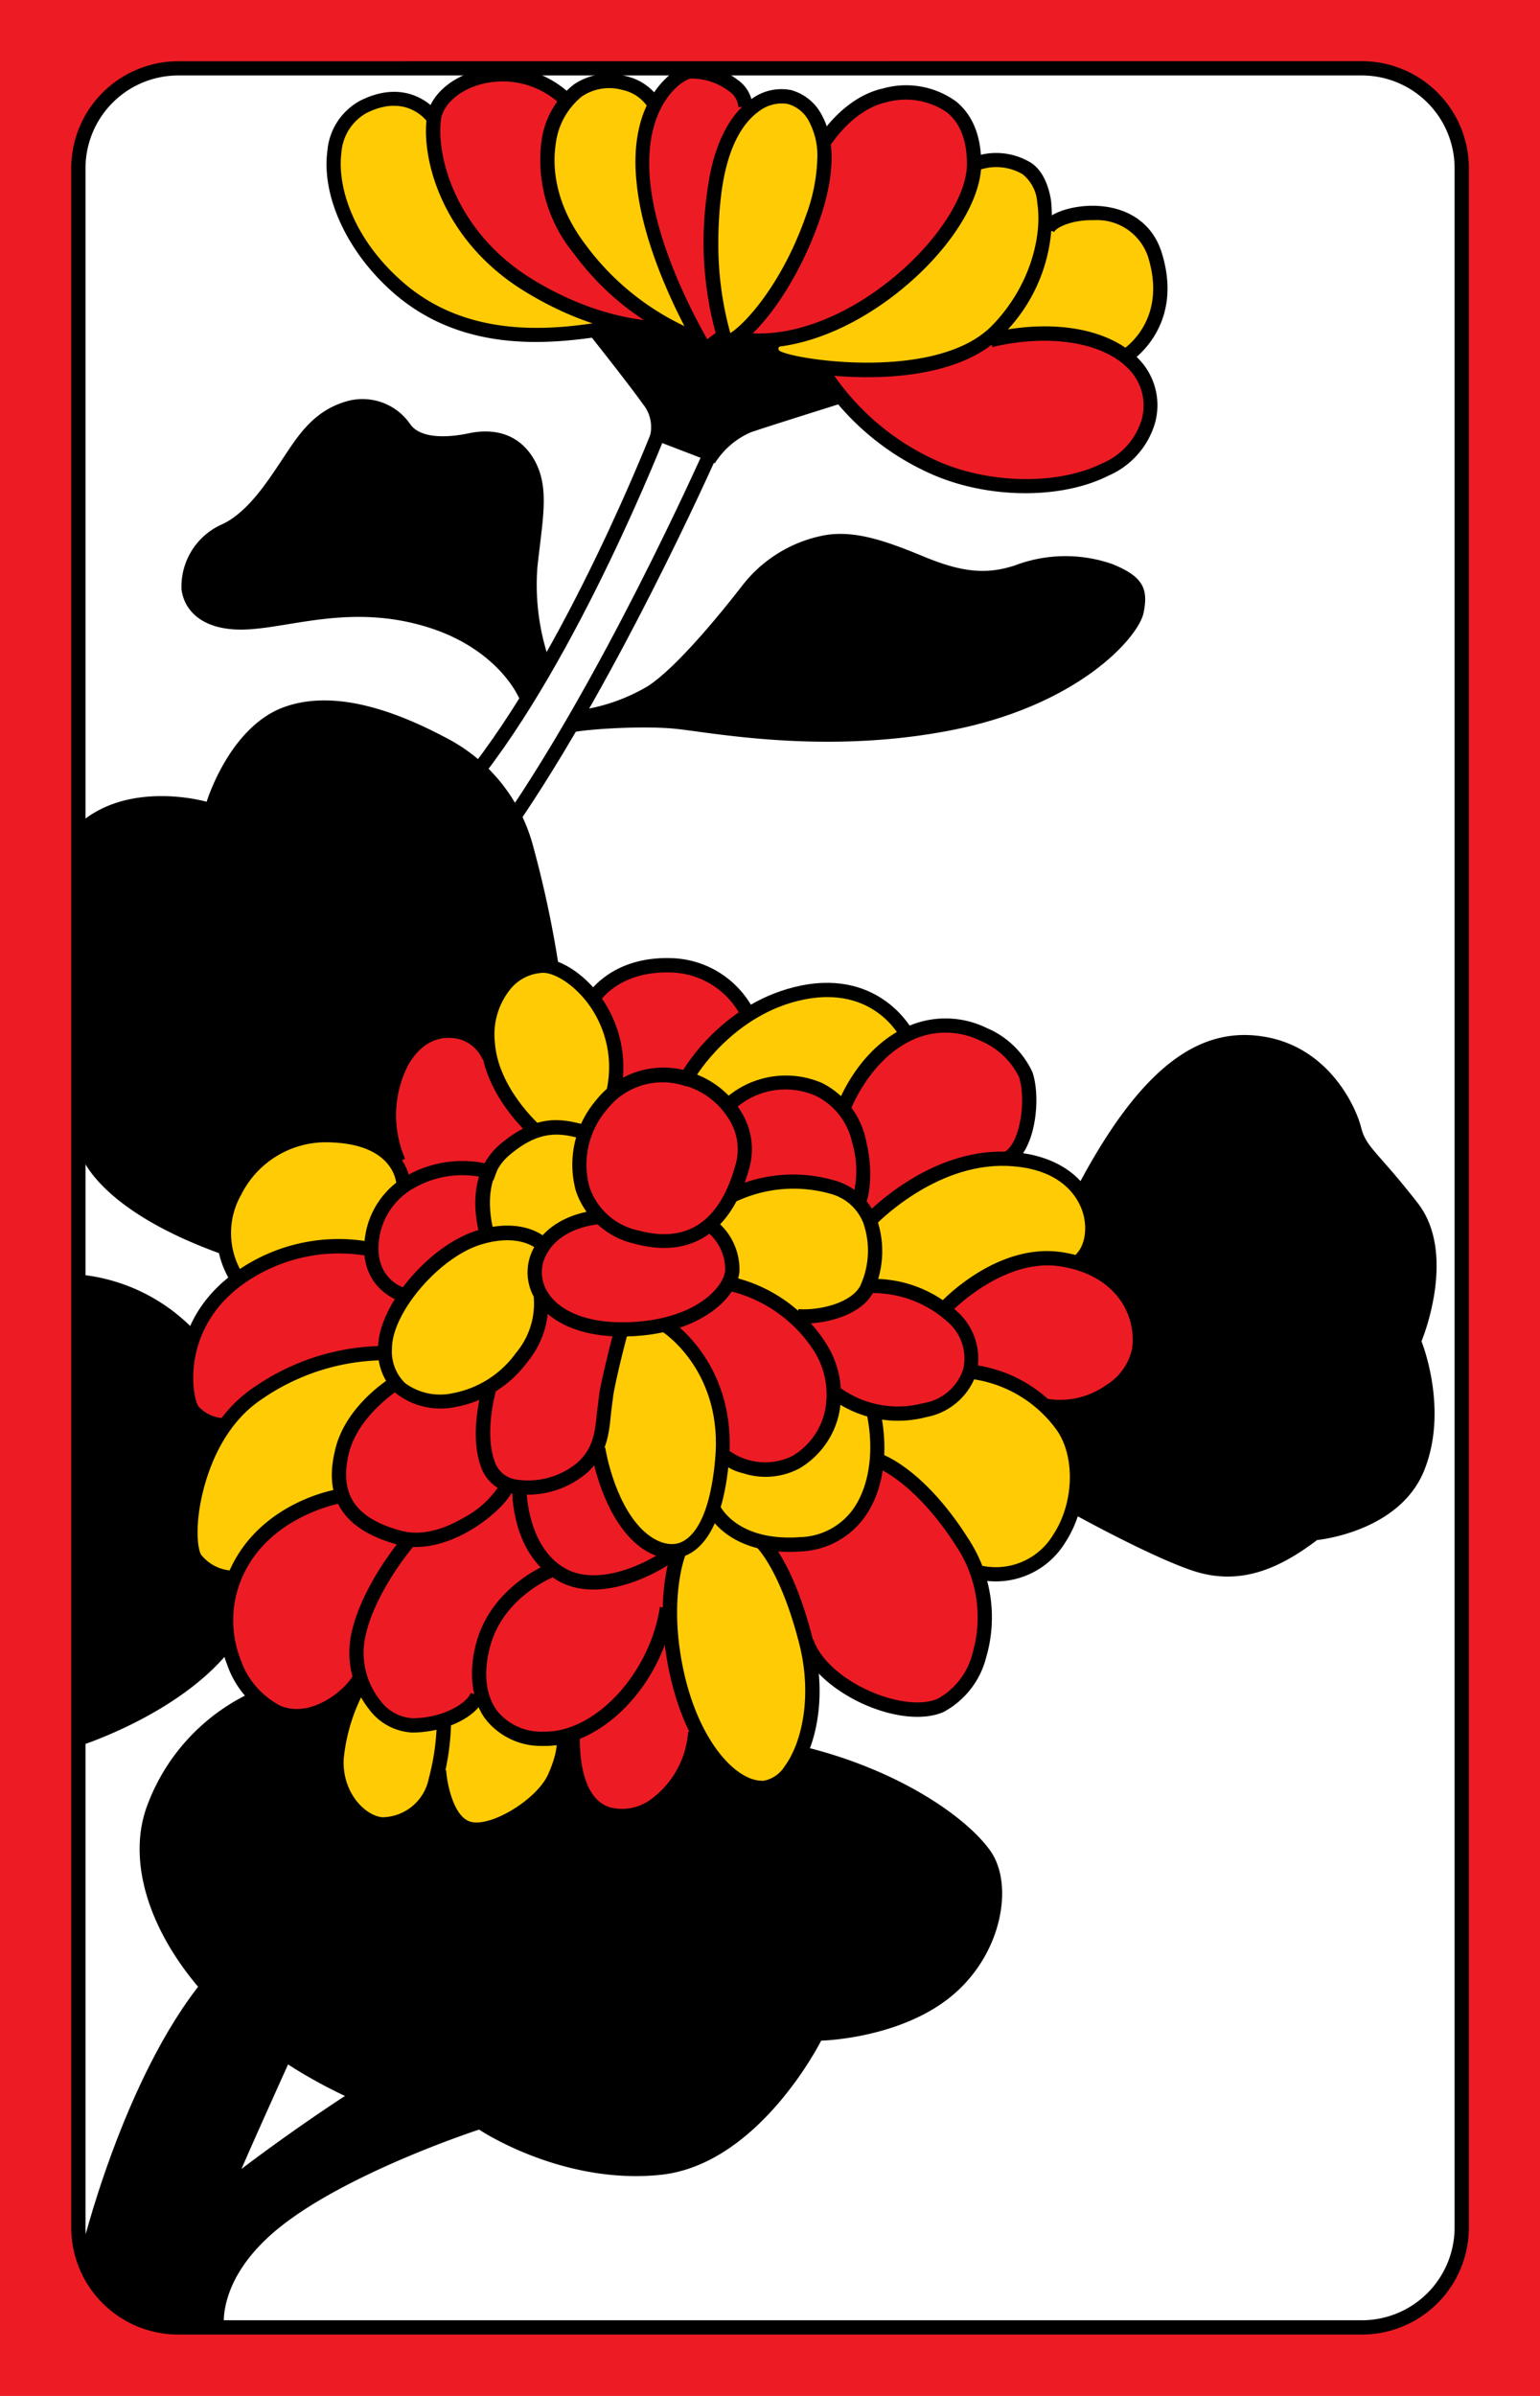 <svg id="_10_3" xmlns="http://www.w3.org/2000/svg" viewBox="0 0 153.07 238.11"><defs><style>.cls-1{fill:#ed1c24;}.cls-2{fill:#fff;}.cls-3{fill:#ffcb05;}</style></defs><title>_9_3</title><rect class="cls-1" width="153.07" height="238.11"/><path class="cls-2" d="M212.49,289.26v206.5l5.67,6.17,8.33,3.66,114.83-.16s8.84-2,8.67-9.84v-206s-.83-7.83-10-8.5l-118.67-.16S213.66,282.26,212.49,289.26Z" transform="translate(-204.7 -274.29)"/><path class="cls-1" d="M227,397.76l1.12,3.46s-4,3.87-5.29,6.37a69,69,0,0,0-2.83,6.5l1,7.34,1.67,9.33,3.83,5.67s3.83,7.16,4.33,8,2.67,5.83,2.67,5.83l9,9.5,13.33-1.17s11-1.66,12.67-2.16,8.33-2.67,8.33-2.67l2.84-9.67,2-7.5,3.83,2.67s4.67,5,10.67,5,7.75-8.83,5.95-13.67,8.71-14.83,8.71-14.83l8.67-1.67s3.67-6.83,3.67-8-4.5-8-4.5-8l-4-3.5-2.55-1.75s-1.62-2.25-6.45-3.58c0,0,3.16-6.67-.5-10.17a9.18,9.18,0,0,0-10.3-2.12,6.58,6.58,0,0,1-5.2-.21l-10.34-1.67s-5.83-9.66-15.83-1.66l-6.83,1.66-6.17-1.66-6.5,1.83-4.83,4.5-4.84,6.33Z" transform="translate(-204.7 -274.29)"/><path class="cls-1" d="M260.86,284.09a10.37,10.37,0,0,0-5.87-2.37c-3.13,0-5.75,1-6.88,3.25a40.72,40.72,0,0,0-2.12,7.37l2.25,5.13,7.25,5.75,8.62,3.62,5.38,2.38s7.25,3.25,7.87,3.5,7.75,1.12,7.75,1.12l3.13-.37s4.87,5.62,10.12,7.62,15.25,2.5,19-2.37.38-7.63-.87-9-3.5-4-3.63-5.25-11.12-13.88-11.12-13.88a6.26,6.26,0,0,0-4.13-6.37c-4.62-1.75-8.37.25-11,3.12l-7-2a9.46,9.46,0,0,0-3.87-3.75c-2.38-1-4.88.5-6,3S260.86,284.09,260.86,284.09Z" transform="translate(-204.7 -274.29)"/><path class="cls-3" d="M266.11,306.59s-9.62,2.63-17.62-.75S237,292.47,238,288.34s6.62-6,9.62-2.5C247.61,285.84,245.86,300.59,266.11,306.59Z" transform="translate(-204.7 -274.29)"/><path class="cls-3" d="M273.11,307.72s-9.5-4.88-12.37-10.63-1.75-11.75,1-13.75a6,6,0,0,1,8,1.25s-2.13,3.75-1,9.88,6.12,14.37,6.12,14.37Z" transform="translate(-204.7 -274.29)"/><path class="cls-3" d="M277.11,308.84a43.55,43.55,0,0,1-1.75-13.75c.38-7.12,3.75-10.87,6.63-11.12s4.62,2,4.62,6.87-4,11.88-8.25,16.63Z" transform="translate(-204.7 -274.29)"/><path class="cls-3" d="M280.24,308.22s16.87-1.5,21.12-17.75a6.76,6.76,0,0,1,4.5.25c2.38,1,3,3.37,2.88,5.37,0,0,.62.63,1.25.25s5.62-2.62,8.62,1.63.38,10.25-1.75,11.5l-1-.13s-5.12-3.62-13-1.25a30.18,30.18,0,0,1-17,2.75h-4.75L280,310Z" transform="translate(-204.7 -274.29)"/><path class="cls-3" d="M277.16,383.93s-3-2-3.84-2.5c0,0,1.79-4.71,8.29-7.84s12,.63,13.25,3.38a19.89,19.89,0,0,0-6.37,7.12S284,378.88,277.16,383.93Z" transform="translate(-204.7 -274.29)"/><path class="cls-3" d="M265.86,382.84a16.67,16.67,0,0,0-1.5-8.37A7.73,7.73,0,0,0,258,370a7,7,0,0,0-4.88,2.87c-1.62,2.25.38,5.75.38,6.63s1.12,4.25,4.12,7.12c0,0-3.37,1.13-4.37,3.75a10.34,10.34,0,0,0-.13,6.5s-3,.63-6.5,4.38-4.25,8.75-2.62,11,7.12,2.25,10.37-.75a16.18,16.18,0,0,0,4.5-8,6,6,0,0,1-.75-4.38c.63-2.25,3.88-3.62,5.88-3.75a7.9,7.9,0,0,1-1.75-6.75A8.05,8.05,0,0,1,265.86,382.84Z" transform="translate(-204.7 -274.29)"/><path class="cls-3" d="M241.49,398.34s1-4.5,3.12-6.25v-.75L242.74,388l-5.25-2.63s-7.38,1-8,1.38-4,5-4,5l.62,5.37,1.25,2,.75,2.13A21,21,0,0,1,241.49,398.34Z" transform="translate(-204.7 -274.29)"/><path class="cls-3" d="M242.61,408.72l1.13,3.12s-6.13,2.63-5,11a14.69,14.69,0,0,0-11,9.13l-4.63-2.25-1.25-4.5.63-6.5,4.87-3.25S232.11,408.72,242.61,408.72Z" transform="translate(-204.7 -274.29)"/><path class="cls-3" d="M240.74,441.47a5.27,5.27,0,0,0,4.12,4.12c3.5.63,7.38-2.5,7.38-2.5a7.79,7.79,0,0,0,8.25,3.75c.62,0,.5,1.38.5,1.38L258.74,457a48.85,48.85,0,0,1-4.63,3.37c-.37,0-9.5-.87-9.5-.87s-6.37-2.63-7-3.63-3.12-5.25-3.12-5.25l2.75-5.37Z" transform="translate(-204.7 -274.29)"/><path class="cls-3" d="M266.36,406.72s-1.12,5.12-1.37,6.62-1,4.88-1,4.88,1.5,6.37,3.87,8.5,4.75,2,6.13.37,2.75-6.5,2.37-12.25-5.37-9-5.37-9Z" transform="translate(-204.7 -274.29)"/><path class="cls-3" d="M272.11,428.34s-1.87,4.13-.5,10.88,5.88,12.87,5.88,12.87,3.5,2.63,3.87,2.38,3.13-2.75,3.13-2.75l-.13-3.5a18.86,18.86,0,0,0,.5-11.38c-1.62-6.62-3.87-9.12-3.87-9.12s-3.63-1.13-4.38-1.88l-1.12-1.12S272,426,272.11,428.34Z" transform="translate(-204.7 -274.29)"/><path class="cls-3" d="M276.36,419.09a8.82,8.82,0,0,0,7,.63c3.63-1.38,4.13-5.88,4.13-6.38s1.37.13,1.37.13l2.5,1.12s2,7.13-1.87,11S278.61,427,278.61,427l-2.25-1.75s-1.75-1.13-1.5-1.5S276.36,419.09,276.36,419.09Z" transform="translate(-204.7 -274.29)"/><path class="cls-3" d="M291.36,414.59a12.79,12.79,0,0,0,6.38-.87c3-1.38,3.25-3,3.25-3s6.87.25,10.62,5.75,2.63,6.25,2.63,6.25l-3,1.5s-.88,6.75-9.13,6.37c0,0-3.87-8-10.25-11Z" transform="translate(-204.7 -274.29)"/><path class="cls-3" d="M291.24,395.34a12.3,12.3,0,0,1-.13,6.25l.5.5a11.53,11.53,0,0,1,7.13,2.25,14.09,14.09,0,0,1,6-4c3.62-1.12,8.12-.37,9-.25s1.75-3.75,1.75-3.75l-3.38-3.5s-2-3.25-7.87-3.62S292.74,392.72,291.24,395.34Z" transform="translate(-204.7 -274.29)"/><path class="cls-3" d="M277.61,393l-2.12,3a8.88,8.88,0,0,1,2,5.75,24.09,24.09,0,0,1,6.37,3.62s5.88-.62,7.38-3.25,0-7.37-1.63-9.12S280.74,391.09,277.61,393Z" transform="translate(-204.7 -274.29)"/><path d="M222.41,280.38A10.64,10.64,0,0,0,211.78,291V495.67a10.64,10.64,0,0,0,10.63,10.63H340.07a10.64,10.64,0,0,0,10.63-10.63V291a10.64,10.64,0,0,0-10.63-10.63ZM213.2,495.67V291a9.22,9.22,0,0,1,9.21-9.21H340.07a9.22,9.22,0,0,1,9.21,9.21V495.67a9.22,9.22,0,0,1-9.21,9.21H222.41A9.22,9.22,0,0,1,213.2,495.67Z" transform="translate(-204.7 -274.29)"/><path d="M263.94,383.64a9.85,9.85,0,0,0-2,9,8,8,0,0,0,5.86,5.26c5.58,1.51,9.62-1.15,11.37-7.49a7,7,0,0,0-.76-5.56,9,9,0,0,0-5.1-4l.11,0A8.54,8.54,0,0,0,263.94,383.64Zm4.23,12.94a6.56,6.56,0,0,1-4.88-4.33,8.4,8.4,0,0,1,1.75-7.71,7,7,0,0,1,7.85-2.29l.05,0H273a7.6,7.6,0,0,1,4.19,3.33,5.56,5.56,0,0,1,.62,4.46C276.25,395.7,273,397.88,268.17,396.58Z" transform="translate(-204.7 -274.29)"/><path d="M257.69,398.44a5.06,5.06,0,0,0,.23,5c1.44,2.34,4.57,3.67,8.57,3.67,7.67,0,11.52-3.87,11.71-6.49a6.23,6.23,0,0,0-2.45-5.11l-.85,1.13a4.83,4.83,0,0,1,1.88,3.88c-.13,1.81-3.28,5.18-10.29,5.18-3.5,0-6.18-1.1-7.36-3a3.67,3.67,0,0,1-.17-3.64c1.45-2.91,5.35-3.11,5.39-3.11l-.06-1.42C264.1,394.56,259.52,394.78,257.69,398.44Z" transform="translate(-204.7 -274.29)"/><path d="M252.11,396.58c-4.77,1.47-9.83,7.47-9.83,11.68a5.79,5.79,0,0,0,1.79,4.51,7.23,7.23,0,0,0,5.84,1.36,11.45,11.45,0,0,0,7.24-4.52,9,9,0,0,0,2-6.62l-1.4.2a7.59,7.59,0,0,1-1.77,5.56,10,10,0,0,1-6.29,4,5.88,5.88,0,0,1-4.72-1,4.38,4.38,0,0,1-1.31-3.45c0-3.55,4.7-9.05,8.83-10.32,3.82-1.18,5.56.42,5.63.49l1-1C259.06,397.33,256.8,395.14,252.11,396.58Z" transform="translate(-204.7 -274.29)"/><path d="M264.29,412.63l-.25,2c-.19,1.94-.35,3.62-2,5.06a7.65,7.65,0,0,1-6.07,1.63,2.64,2.64,0,0,1-2-1.53c-1.22-2.89,0-7.15,0-7.19l-1.36-.41c0,.2-1.39,4.79,0,8.15a4,4,0,0,0,3,2.36,9.09,9.09,0,0,0,7.32-1.94c2.1-1.81,2.3-3.94,2.5-6l.24-1.9c.48-2.61,1.47-6.24,1.48-6.28l-1.36-.37C265.76,406.39,264.79,410,264.29,412.63Z" transform="translate(-204.7 -274.29)"/><path d="M270.6,406.68c.24.17,6,4.07,5.18,12.68-.57,6.28-2.44,7.86-3.51,8.25s-2.51-.08-3.78-1.35c-2.8-2.8-3.63-8.05-3.63-8.11l-1.41.22c0,.23.91,5.76,4,8.89,1.67,1.67,3.59,2.29,5.26,1.68s3.84-2.75,4.44-9.45c.87-9.48-5.54-13.81-5.81-14Z" transform="translate(-204.7 -274.29)"/><path d="M277.34,402.62a13.84,13.84,0,0,1,8.21,5.84,8.09,8.09,0,0,1,1.1,6.25,6.93,6.93,0,0,1-3.18,4.27,6.1,6.1,0,0,1-6.37-.58l-1.25.68a5.08,5.08,0,0,0,2.71,1.62,7.17,7.17,0,0,0,5.62-.49,8.42,8.42,0,0,0,3.85-5.14,9.39,9.39,0,0,0-1.27-7.34,15,15,0,0,0-9.13-6.5Z" transform="translate(-204.7 -274.29)"/><path d="M277.15,392.47l.67,1.25a13.45,13.45,0,0,1,9.46-.78,4.83,4.83,0,0,1,3.22,2.87,8.37,8.37,0,0,1-.3,6.28c-.95,1.75-4.18,2.46-6.15,2.3l-.12,1.41c2.34.19,6.21-.62,7.52-3a9.72,9.72,0,0,0,.36-7.48,6.27,6.27,0,0,0-4.11-3.7A14.72,14.72,0,0,0,277.15,392.47Z" transform="translate(-204.7 -274.29)"/><path d="M291.11,401.39l.1,1.41a11.07,11.07,0,0,1,7.62,2.81,4.79,4.79,0,0,1,1.62,4.72,5,5,0,0,1-4,3.41,9.79,9.79,0,0,1-8.17-1.48l-1,1a11.12,11.12,0,0,0,9.5,1.86,6.5,6.5,0,0,0,5-4.42,6.26,6.26,0,0,0-2-6.12A12.26,12.26,0,0,0,291.11,401.39Z" transform="translate(-204.7 -274.29)"/><path d="M290.8,414.58c.85,3.74.33,7.48-1.37,9.78a6.7,6.7,0,0,1-5.16,2.69c-6.21.46-7.9-2.95-8-3.09l-1.29.59c.08.19,2.12,4.45,9.36,3.92a8.21,8.21,0,0,0,6.2-3.27c2-2.66,2.57-6.74,1.61-10.93Z" transform="translate(-204.7 -274.29)"/><path d="M279.85,428s2.39,2.2,4.29,9.64c1.33,5.23.25,9.86-1.42,12.14a3.15,3.15,0,0,1-2.1,1.48c-2.69.15-6.4-3.84-7.94-10.78-1.59-7.16.11-11.54.13-11.58l-1.31-.53c-.08.19-1.9,4.79-.2,12.42,1.79,8,6.08,12.07,9.39,11.88a4.45,4.45,0,0,0,3.17-2.05c1.73-2.36,3.2-7.26,1.65-13.33-2-8-4.61-10.26-4.72-10.36Z" transform="translate(-204.7 -274.29)"/><path d="M291.76,420.1s3.85,1.38,8,7.87a12.8,12.8,0,0,1,1.62,10.57,7.15,7.15,0,0,1-3.47,4.57c-1.58.69-4.18.39-6.79-.77-2.81-1.25-4.95-3.22-5.59-5.14l-1.34.45c.77,2.32,3.15,4.55,6.35,6,3,1.34,6,1.63,7.94.78a8.53,8.53,0,0,0,4.25-5.46,14.18,14.18,0,0,0-1.77-11.74c-4.42-7-8.53-8.4-8.71-8.46Z" transform="translate(-204.7 -274.29)"/><path d="M260.13,431.37c2.6,1.5,5.73.83,7.9,0,1.54-.58,3.89-1.83,4.13-2.56l-1.26-.61c-.52.6-6.28,4.12-10.06,1.94s-3.81-7.82-3.81-7.87l-1.42,0C255.61,422.5,255.49,428.69,260.13,431.37Z" transform="translate(-204.7 -274.29)"/><path d="M252.14,437.22c-.91,3-.63,5.92.78,7.87a7,7,0,0,0,5.71,2.71c5.9.18,12-6.18,13.06-13.61l-1.4-.2c-1,6.64-6.49,12.55-11.61,12.39a5.59,5.59,0,0,1-4.61-2.12c-1.15-1.59-1.36-4-.57-6.63,1.38-4.6,6-6.53,6.09-6.55l-.53-1.31C258.84,429.86,253.72,432,252.14,437.22Z" transform="translate(-204.7 -274.29)"/><path d="M238,418.43c-1.16,4.82.86,7.88,6.16,9.35,2.74.75,5.46-.34,7.25-1.38,2.11-1.23,4-3.09,4.3-4.14l-1.38-.34a9.76,9.76,0,0,1-3.68,3.28c-1.55.89-3.86,1.83-6.11,1.21-4.54-1.25-6.13-3.61-5.17-7.65.92-3.83,5-6.37,5-6.4l-.74-1.2C243.43,411.27,239,414,238,418.43Z" transform="translate(-204.7 -274.29)"/><path d="M239.63,436.61a9.05,9.05,0,0,0,1.74,7.53,5.69,5.69,0,0,0,4.29,2.33c3.31,0,6.53-1.57,7.17-3.49l-1.35-.44c-.35,1-2.73,2.51-5.82,2.51a4.33,4.33,0,0,1-3.19-1.8,7.59,7.59,0,0,1-1.45-6.34c.94-4.43,4.8-9,4.84-9l-1.08-.93C244.62,427.16,240.66,431.82,239.63,436.61Z" transform="translate(-204.7 -274.29)"/><path d="M237.45,449.06c-.19,4.37,2.92,7.05,5.15,7.24a6.18,6.18,0,0,0,6.07-4.85,24.18,24.18,0,0,0,.86-5.86h-1.42a23.24,23.24,0,0,1-.8,5.48,4.77,4.77,0,0,1-4.6,3.82c-1.7-.15-4-2.41-3.85-5.77A18.1,18.1,0,0,1,241.1,442l-1.22-.72A19.2,19.2,0,0,0,237.45,449.06Z" transform="translate(-204.7 -274.29)"/><path d="M260,447s.33,1.06-.82,3.63-6,5.46-7.9,4.64c-1.59-.68-2.16-3.89-2.24-5.07l-1.41.1c0,.52.44,5.13,3.09,6.27,2.87,1.23,8.35-2.2,9.76-5.37s.94-4.49.84-4.73Z" transform="translate(-204.7 -274.29)"/><path d="M269.48,453.05a4.81,4.81,0,0,1-4.13.86c-3.4-1-3-7.2-3-7.27l-1.41-.1c0,.3-.49,7.42,4,8.73a6.19,6.19,0,0,0,5.33-1.06,10.45,10.45,0,0,0,4.24-7.74l-1.41-.09A9.14,9.14,0,0,1,269.48,453.05Z" transform="translate(-204.7 -274.29)"/><path d="M227.69,430a12,12,0,0,0-.44,9.65,9.48,9.48,0,0,0,4.8,5.48c4,1.66,8.26-2,9.09-3.87l-1.3-.57c-.57,1.28-4.05,4.44-7.25,3.13a8.17,8.17,0,0,1-4-4.67,10.67,10.67,0,0,1,.38-8.53c2.8-5.75,9.58-6.93,9.64-6.95l-.22-1.39C238.07,422.28,230.81,423.53,227.69,430Z" transform="translate(-204.7 -274.29)"/><path d="M229.93,412.17c-4.79,3.19-6.28,9-6.7,11.34-.5,2.77-.36,5.19.35,6.17a5.58,5.58,0,0,0,4.24,2.12v-1.42a4.2,4.2,0,0,1-3.1-1.54c-.34-.46-.6-2.35-.11-5.08.39-2.16,1.76-7.52,6.1-10.41a21.83,21.83,0,0,1,12.06-3.88l.08-1.42A23,23,0,0,0,229.93,412.17Z" transform="translate(-204.7 -274.29)"/><path d="M227.9,400.86c-6.78,5-5.59,12.48-4.68,13.94,1,1.62,3.44,1.83,3.55,1.83l.11-1.41a3.57,3.57,0,0,1-2.46-1.17c-.67-1.07-1.68-7.63,4.32-12.05a16.42,16.42,0,0,1,12.58-2.88l.34-1.38A17.62,17.62,0,0,0,227.9,400.86Z" transform="translate(-204.7 -274.29)"/><path d="M245.37,391a8.31,8.31,0,0,0-4.24,5.44c-1.3,5.75,3.28,7.15,3.33,7.17l.4-1.36c-.14,0-3.35-1.08-2.35-5.5a6.89,6.89,0,0,1,3.54-4.5,9.65,9.65,0,0,1,7.7-.66l.48-1.33A11.16,11.16,0,0,0,245.37,391Z" transform="translate(-204.7 -274.29)"/><path d="M254.36,388.05c-3.82,3.28-2,9-1.88,9.27l1.35-.45c0-.05-1.64-5.09,1.45-7.74s5.15-2.2,7.08-1.71l.12,0,.35-1.38-.13,0C260.64,385.52,258.07,384.88,254.36,388.05Z" transform="translate(-204.7 -274.29)"/><path d="M301,411.3a12.48,12.48,0,0,1,8.79,5.19c1.8,2.67,1.64,7.2-.39,10.3a6.66,6.66,0,0,1-7.07,3.11l-.25,1.39a8.08,8.08,0,0,0,8.51-3.72c2.35-3.61,2.51-8.72.37-11.87a13.72,13.72,0,0,0-9.88-5.82Z" transform="translate(-204.7 -274.29)"/><path d="M298.14,403.77l1,1c.05-.06,5.32-5.55,11-4.62,5.54.89,7.55,4.88,7.08,8.2a5.64,5.64,0,0,1-2.65,3.64,7.8,7.8,0,0,1-6,1.27l-.34,1.37a9.07,9.07,0,0,0,7.11-1.46,7.05,7.05,0,0,0,3.26-4.62c.57-4-1.77-8.75-8.25-9.8S298.38,403.52,298.14,403.77Z" transform="translate(-204.7 -274.29)"/><path d="M290.64,395.11l1,1c.06-.07,5.89-6.21,13.13-5.95,5.64.21,7.17,3.34,7.57,4.67.52,1.75.11,3.63-1,4.38l.82,1.16c1.56-1.11,2.19-3.6,1.5-5.94-1-3.39-4.33-5.52-8.88-5.68C297,388.43,290.89,394.84,290.64,395.11Z" transform="translate(-204.7 -274.29)"/><path d="M276.65,383.59l1,1a7.48,7.48,0,0,1,8.21-1.36,6.78,6.78,0,0,1,3.54,4.6,9.88,9.88,0,0,1,0,5.64l1.09.9c.68-.81,1-3.74.35-6.45a8.28,8.28,0,0,0-4.43-6A9.08,9.08,0,0,0,276.65,383.59Z" transform="translate(-204.7 -274.29)"/><path d="M295.4,376.1c-5.41,2.09-7.49,8-7.58,8.26l1.34.46c0-.05,2-5.55,6.75-7.4a7.87,7.87,0,0,1,6.28.32,7.43,7.43,0,0,1,3.79,3.58c.76,2.28.1,6.68-1.48,7.47l.64,1.27c2.44-1.22,3.08-6.51,2.19-9.19a8.72,8.72,0,0,0-4.54-4.41A9.31,9.31,0,0,0,295.4,376.1Z" transform="translate(-204.7 -274.29)"/><path d="M284.35,372.23c-7.73,1.55-11.65,8.23-11.81,8.51l1.23.71c0-.07,3.78-6.41,10.86-7.83,6.85-1.37,9.45,3.58,9.56,3.79l1.27-.63C295.43,376.71,292.29,370.64,284.35,372.23Z" transform="translate(-204.7 -274.29)"/><path d="M254.48,371.49a8.52,8.52,0,0,0-2,6.48c.35,5.24,4.89,9.16,5.08,9.33l.92-1.08s-4.28-3.71-4.59-8.34a7.14,7.14,0,0,1,1.66-5.43,4.39,4.39,0,0,1,3.14-1.48c1,0,2.72.92,4.16,2.67a10.59,10.59,0,0,1,2.14,9l1.39.28a12,12,0,0,0-2.43-10.16c-1.57-1.91-3.69-3.19-5.26-3.19A5.82,5.82,0,0,0,254.48,371.49Z" transform="translate(-204.7 -274.29)"/><path d="M263,373.24l1.23.71c.08-.13,2.05-3.32,7.51-3a8.06,8.06,0,0,1,6.72,4.57l1.31-.56a9.5,9.5,0,0,0-7.94-5.43C265.49,369.15,263.14,373.07,263,373.24Z" transform="translate(-204.7 -274.29)"/><path d="M227.42,392.36a9.08,9.08,0,0,0,.33,9.48l1.15-.83a7.69,7.69,0,0,1-.22-8,9.41,9.41,0,0,1,8.31-5.2c7,0,7.12,4.12,7.12,4.3h1.42s-.1-5.71-8.54-5.71A10.78,10.78,0,0,0,227.42,392.36Z" transform="translate(-204.7 -274.29)"/><path d="M243.85,379.78a12.2,12.2,0,0,0-.16,10.3l1.27-.64a10.92,10.92,0,0,1,.16-9c1-2,2.59-3.1,4.36-3a3.55,3.55,0,0,1,3.18,2.13L254,379a5,5,0,0,0-4.44-3C247.19,375.86,245.12,377.25,243.85,379.78Z" transform="translate(-204.7 -274.29)"/><path d="M279.32,284.19c-1.62,1.15-3.7,3.73-4.37,9.49a34.46,34.46,0,0,0,1.21,14.83l.12.31.32.11c1.81.61,6.82-4.88,9.56-12.77,1.91-5.5,1.18-8.7.23-10.42a4.89,4.89,0,0,0-3.07-2.5A5,5,0,0,0,279.32,284.19Zm-3.22,14.09a39.36,39.36,0,0,1,.26-4.44c.6-5.24,2.39-7.51,3.78-8.49a3.7,3.7,0,0,1,2.86-.73,3.42,3.42,0,0,1,2.15,1.81,7.17,7.17,0,0,1,.79,3.54,17.73,17.73,0,0,1-1.12,5.72c-2.44,7-6.21,10.91-7.53,11.7A33,33,0,0,1,276.1,298.28Z" transform="translate(-204.7 -274.29)"/><path d="M273,280.74c-1.29.32-6,3.3-5,11.93.84,7.9,6.05,16.43,6.27,16.79l.42.7,2.46-2-.89-1.1L275,308c-1.22-2.13-5-9.13-5.66-15.5a17.88,17.88,0,0,1-.11-2c0-6,3.19-8.17,4.08-8.4a6.14,6.14,0,0,1,3.83,1.24,2.07,2.07,0,0,1,.95,1.58h1.42a3.45,3.45,0,0,0-1.5-2.7A7.3,7.3,0,0,0,273,280.74Z" transform="translate(-204.7 -274.29)"/><path d="M261.76,282.67a8.54,8.54,0,0,0-3.24,5.67,14.62,14.62,0,0,0,3.24,11.18A26.76,26.76,0,0,0,274,308.77l.41-1.35a26,26,0,0,1-11.47-8.76c-3.32-4.35-3.29-8.19-3-10.08a7.16,7.16,0,0,1,2.63-4.73,4.88,4.88,0,0,1,4-.62,4,4,0,0,1,2.5,1.68l1.27-.63a5.41,5.41,0,0,0-3.41-2.42A6.22,6.22,0,0,0,261.76,282.67Z" transform="translate(-204.7 -274.29)"/><path d="M251.35,281.54c-2.37.87-4,2.58-4.23,4.46-.55,4.18,1.58,12.21,9.66,17.2s14.17,4.45,14.43,4.43l-.11-1.41c-.06,0-6.06.41-13.57-4.23s-9.48-12.14-9-15.81c.18-1.33,1.48-2.64,3.32-3.31a8.36,8.36,0,0,1,8.51,1.75l.95-1.05A9.77,9.77,0,0,0,251.35,281.54Z" transform="translate(-204.7 -274.29)"/><path d="M240.51,284.29a6.27,6.27,0,0,0-3.27,5c-.59,4.48,1.94,10,6.45,14,7.5,6.66,17.1,5,22.26,4.2l.15,0-.23-1.4-.16,0c-4.92.82-14.08,2.35-21.08-3.86-5.07-4.49-6.39-9.65-6-12.71a4.92,4.92,0,0,1,2.5-4c4-2,6,.81,6.09.93l1.18-.79S245.67,281.71,240.51,284.29Z" transform="translate(-204.7 -274.29)"/><path d="M292.51,283.07c-4.1.89-6.53,5-6.63,5.17l1.22.71s2.23-3.74,5.71-4.5a7.23,7.23,0,0,1,6,1c1.33,1.07,2,2.8,2,5.14,0,3.14-2.92,7.66-7.26,11.25-5.14,4.25-11,6.27-15.57,5.39l-.26,1.39c5,1,11.27-1.17,16.73-5.68,4.73-3.91,7.78-8.76,7.78-12.35,0-2.79-.85-4.89-2.53-6.24A8.47,8.47,0,0,0,292.51,283.07Z" transform="translate(-204.7 -274.29)"/><path d="M301.17,290l.63,1.27a5.19,5.19,0,0,1,4.52.32,3.91,3.91,0,0,1,1.48,2.86c.51,3.25-.68,8.28-4.49,12.19-5.5,5.65-20,3.36-21.16,2.49,0,0-.1-.14-.08-.23s.17-.26.28-.32l-.71-1.23a2.06,2.06,0,0,0-1,1.3,1.75,1.75,0,0,0,.44,1.44c.71.85,4.91,1.53,8.39,1.66,3.89.15,11-.19,14.83-4.12a16.48,16.48,0,0,0,4.87-13.4c-.3-1.91-1.09-3.3-2.21-3.89A6.65,6.65,0,0,0,301.17,290Z" transform="translate(-204.7 -274.29)"/><path d="M303,307.4l.33,1.38c5.64-1.33,10.94-.5,13.51,2.14a5.17,5.17,0,0,1,1.31,5.16,6.87,6.87,0,0,1-3.9,4.26c-4.25,2.11-10.83,2.08-16-.07a24.86,24.86,0,0,1-11.32-9.69l-1.24.69a25.88,25.88,0,0,0,12,10.31c5.5,2.29,12.55,2.31,17.15,0a8.23,8.23,0,0,0,4.64-5.17,6.61,6.61,0,0,0-1.66-6.51C314.89,306.9,309.2,305.93,303,307.4Z" transform="translate(-204.7 -274.29)"/><path d="M308.16,296.85l1.33.49c.13-.38,1.64-1.22,3.94-1.17a5.35,5.35,0,0,1,5.38,3.64c2,6.44-2.49,9.22-2.68,9.34l.72,1.22c.06,0,5.69-3.44,3.31-11-.9-2.87-3.34-4.56-6.7-4.63C311.25,294.7,308.66,295.47,308.16,296.85Z" transform="translate(-204.7 -274.29)"/><path d="M263,307.18l1.92-.84,2.91.42c.5.08,3,0,3,0l2.17.67,1.08.33.84.75.83-.25.58-.33s.75.08,1,.08h1.25l1.59.33H281l.5.42.25.58L283,310l2.75.92,1.33.41,1.92,2.84s-7.84,2.45-9.67,3.08a8,8,0,0,0-3.58,3.08l-6.5-2.5a3.62,3.62,0,0,0-.67-3.41C267.24,312.51,263,307.18,263,307.18Z" transform="translate(-204.7 -274.29)"/><path d="M250.81,351.52l1.1.9c10.33-12.7,19-35.1,19.11-35.32l-1.32-.51C269.62,316.81,261,339,250.81,351.52Z" transform="translate(-204.7 -274.29)"/><path d="M253.66,357.31l1.15.82c10.67-14.89,21.1-38.39,21.2-38.63l-1.29-.57C274.61,319.17,264.25,342.54,253.66,357.31Z" transform="translate(-204.7 -274.29)"/><path d="M256.61,344.72l2.75-4.63a23.19,23.19,0,0,1-1.25-9.37c.5-4.75,1.25-7.88-.25-10.63s-4.12-3.25-6.5-2.75-4.87.5-5.87-.87a5.75,5.75,0,0,0-6.5-2.25c-3.25,1-4.75,3.5-6.25,5.75s-3.5,5.37-6.13,6.5a6.77,6.77,0,0,0-3.87,6.37c.25,2.13,2.12,4.25,6.62,4s10.38-2.5,17.75-.25S256.74,344.09,256.61,344.72Z" transform="translate(-204.7 -274.29)"/><path d="M261.11,347.22l1.38-2.38a18.34,18.34,0,0,0,6.62-2.37c2.88-1.88,7.25-7.25,9.38-10a13.47,13.47,0,0,1,8.25-5c3-.5,6.12.62,9.75,2.12s6.12,1.88,9.12.88a14.15,14.15,0,0,1,9.63-.13c3.12,1.25,3.62,2.5,3.12,4.88s-6.37,9.12-19,11.62-23.87.25-27.5-.12S261.61,346.84,261.11,347.22Z" transform="translate(-204.7 -274.29)"/><path d="M260.24,370.34a107.46,107.46,0,0,0-2.63-12.25,17,17,0,0,0-8.62-10.5c-4.25-2.25-10.75-5-16.13-3s-7.62,9.38-7.62,9.38-7.75-2.25-12.75,2.25l.12,32.5s1.25,5.62,14.25,10.25c0,0-.37-6.5,3.5-9.63s10.63-2.75,13.5,0c0,0-1.37-5.12.38-8.75s5.75-5.37,8.87-2.25c0,0-.12-4.62,2.38-6.62A5.67,5.67,0,0,1,260.24,370.34Z" transform="translate(-204.7 -274.29)"/><path d="M224,406.47a18.19,18.19,0,0,0-11.25-5.5l-.25,46.87s10-3.12,15.12-9.62c0,0-1.25-4.13-.12-6.88,0,0-3.38-1-3.88-3.62s1.5-9,3.25-11.5a5.38,5.38,0,0,1-3.5-2.88C222.49,411.09,224,406.47,224,406.47Z" transform="translate(-204.7 -274.29)"/><path d="M229.82,442.43a20.11,20.11,0,0,0-10.5,11.33c-3.16,8.5,3.84,21.33,19.67,28.83,0,0-16.33,10.5-24,19.5,0,0,2.24,2.84,4.83,3.17s7.17.5,7.17.5-1-5.17,6-10.5,19.33-9.33,19.33-9.33,8.17,5.5,18,4.5,16-13.34,16-13.34,7.67-.16,12.84-4.33,6.33-11.17,4-14.5-9-8-18.34-10.33c0,0-1.37,3.45-4.16,4s-6.17-4.71-6.17-4.71a2.28,2.28,0,0,0-.88,1c-.37.75-2.25,6.12-6.37,6.5s-5.5-5.88-5.5-5.88a1.54,1.54,0,0,0-1.5,1c-.42,1.09-4.88,6.75-8,6.38s-3.88-4.75-3.88-4.75-2.54,4.5-5.7,4.12-6.42-3.62-3.3-12.37l-1.75.37S232,446.63,229.82,442.43Z" transform="translate(-204.7 -274.29)"/><path d="M233.61,478.84s-5.5,12.13-6,13.63S217,503.84,217,503.84s-4-1.87-4.25-5.75c0,0,4.12-17.25,12.25-27.12S233.61,478.84,233.61,478.84Z" transform="translate(-204.7 -274.29)"/><path d="M311.74,392.34s3,2.88.62,7.38c0,0,5.88,2.12,5.75,7.62s-7.62,7.13-9,6.5c0,0-.25.5.38,1.13a9.27,9.27,0,0,1,1.62,9.62s7.63,4.25,12,5.75,8.25.25,12.5-3c0,0,8.13-.75,10.63-6.87s-.25-12.88-.25-12.88,3.62-8.62-.38-13.75-5.12-5.5-5.62-7.5-3.13-7.87-9.5-9S318.24,380,311.74,392.34Z" transform="translate(-204.7 -274.29)"/></svg>